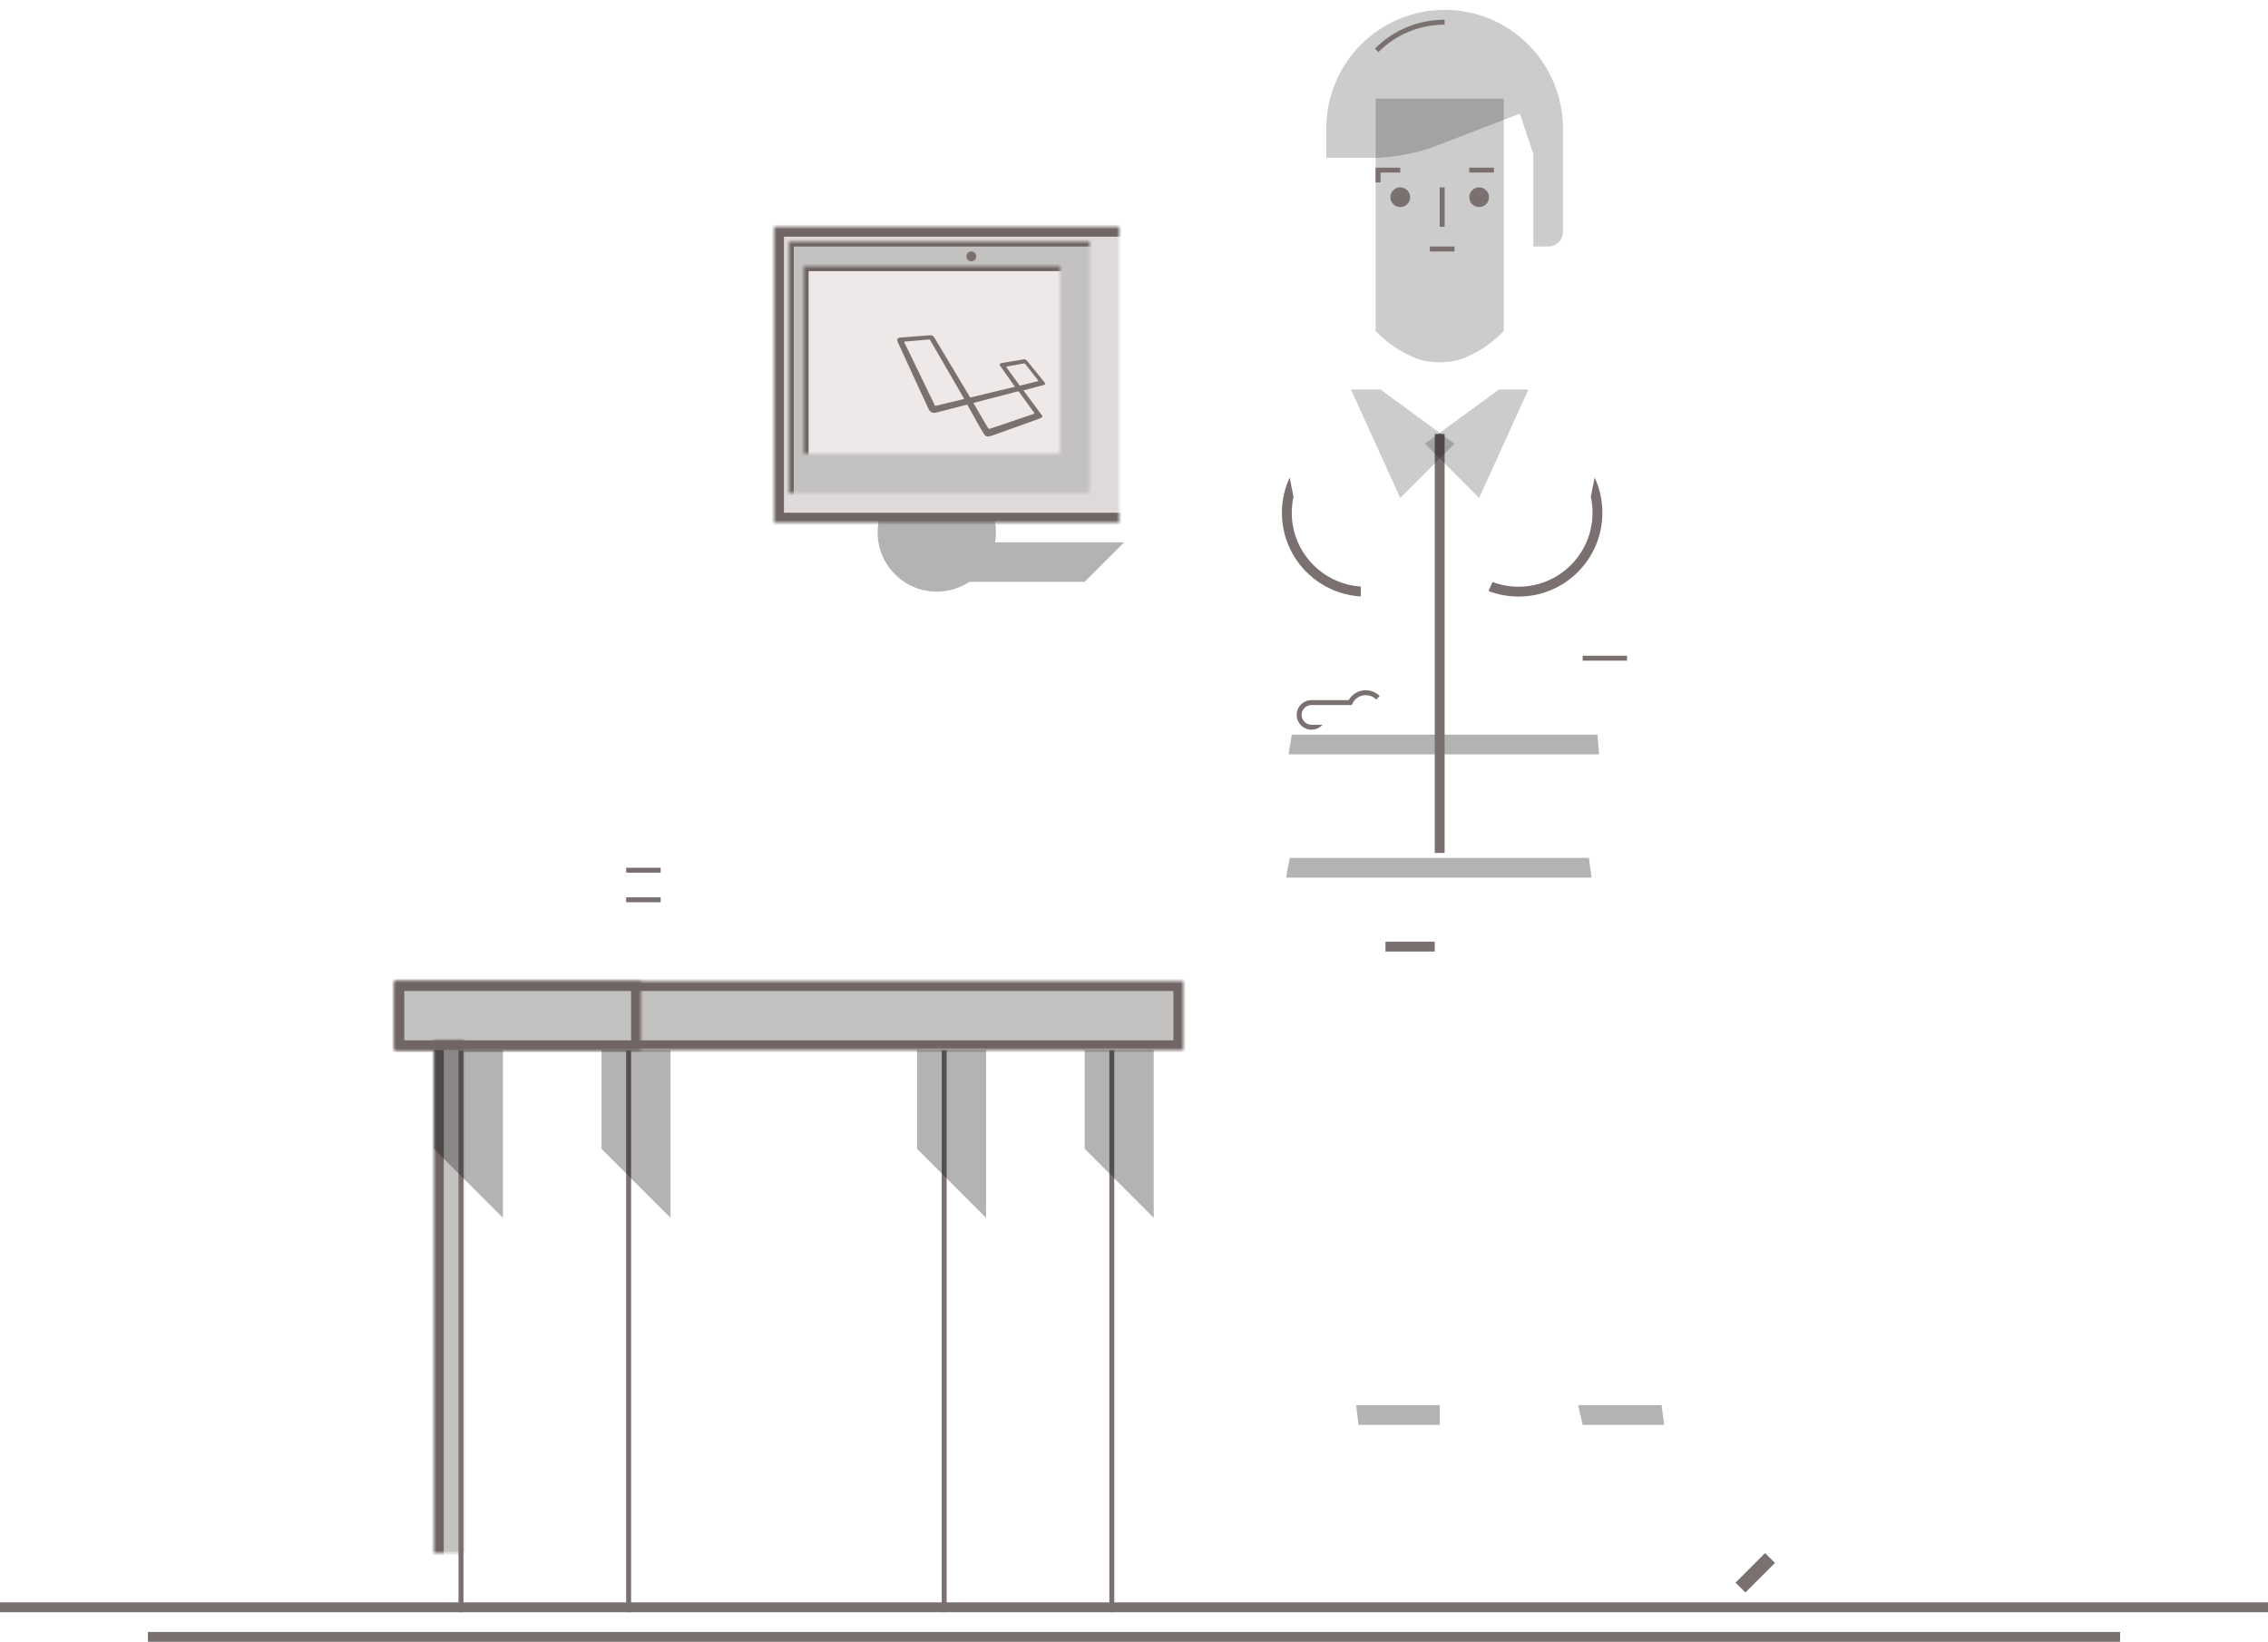 <svg width="460" height="333" viewBox="0 0 460 333" xmlns="http://www.w3.org/2000/svg" xmlns:xlink="http://www.w3.org/1999/xlink"><defs><path id="path-1" d="M0 0h160v14H0z"/><mask id="mask-2" x="0" y="0" width="160" height="14" fill="#fff"><use xlink:href="#path-1"/></mask><path id="path-3" d="M0 0h50v14H0z"/><mask id="mask-4" x="0" y="0" width="50" height="14" fill="#fff"><use xlink:href="#path-3"/></mask><path id="path-5" d="M42 12h14v116H42z"/><mask id="mask-6" x="0" y="0" width="14" height="116" fill="#fff"><use xlink:href="#path-5"/></mask><path id="path-7" d="M8 12h14v116H8z"/><mask id="mask-8" x="0" y="0" width="14" height="116" fill="#fff"><use xlink:href="#path-7"/></mask><path id="path-9" d="M140 12h14v116h-14z"/><mask id="mask-10" x="0" y="0" width="14" height="116" fill="#fff"><use xlink:href="#path-9"/></mask><path id="path-11" d="M106 12h14v116h-14z"/><mask id="mask-12" x="0" y="0" width="14" height="116" fill="#fff"><use xlink:href="#path-11"/></mask><path d="M79 106l28.59-28.59c.78-.78 2.305-1.41 3.407-1.41H135l-39.17 39.17c-1.563 1.563-4.617 2.83-6.836 2.83H43l12-12h24z" id="path-13"/><mask id="mask-14" x="0" y="0" width="92" height="42" fill="#fff"><use xlink:href="#path-13"/></mask><path d="M117.25 115.243L119 124l-8 50h68l-4-50 6-50h-72l4.903 24.517c-.585 1.72-.903 3.565-.903 5.483 0 4.31 1.604 8.247 4.25 11.243z" id="path-15"/><mask id="mask-16" x="0" y="0" width="72" height="100" fill="#fff"><use xlink:href="#path-15"/></mask><path d="M128 135l45-2.857V124l5.76-48H183c4.418 0 8 3.578 8 8.01V141c0 4.418-3.59 8-7.995 8h-76.838c-.11-.65-.167-1.32-.167-2 0-6.627 5.373-12 12-12h10z" id="path-17"/><mask id="mask-18" x="0" y="0" width="85" height="73" fill="#fff"><use xlink:href="#path-17"/></mask><path id="path-19" d="M142 86l15-11h6l-10 22z"/><mask id="mask-20" x="0" y="0" width="21" height="22" fill="#fff"><use xlink:href="#path-19"/></mask><path id="path-21" d="M148 86l-15-11h-6l10 22z"/><mask id="mask-22" x="0" y="0" width="21" height="22" fill="#fff"><use xlink:href="#path-21"/></mask><circle id="path-23" cx="163" cy="47" r="10"/><mask id="mask-24" x="0" y="0" width="20" height="20" fill="#fff"><use xlink:href="#path-23"/></mask><path id="path-25" d="M132 20h26v56l-13 13-13-13z"/><mask id="mask-26" x="0" y="0" width="26" height="69" fill="#fff"><use xlink:href="#path-25"/></mask><path d="M134.87 40.696C137.953 42.644 140 46.083 140 50c0 6.075-4.925 11-11 11s-11-4.925-11-11c0-.577.044-1.143.13-1.696C115.047 46.356 113 42.917 113 39c0-6.075 4.925-11 11-11s11 4.925 11 11c0 .577-.044 1.143-.13 1.696z" id="path-27"/><mask id="mask-28" x="0" y="0" width="27" height="33" fill="#fff"><use xlink:href="#path-27"/></mask><path d="M124 15h42v30c0 8.837-6.472 19.082-14.442 22.877l-1.136.54c-2.995 1.427-7.85 1.426-10.844 0l-1.136-.54C130.466 64.08 124 53.837 124 45.007V15z" id="path-29"/><mask id="mask-30" x="0" y="0" width="42" height="54.487" fill="#fff"><use xlink:href="#path-29"/></mask><path d="M122 24c.034-13.26 10.766-24 24-24s23.966 10.74 24 24v21.01c0 1.65-1.347 2.99-3 2.99h-3V29.282l-2.737-8.23-17.67 6.797c-3.088 1.187-8.278 2.15-11.59 2.15H122v-6z" id="path-31"/><mask id="mask-32" x="0" y="0" width="48" height="48" fill="#fff"><use xlink:href="#path-31"/></mask><circle id="path-33" cx="43" cy="108" r="12"/><mask id="mask-34" x="0" y="0" width="24" height="24" fill="#fff"><use xlink:href="#path-33"/></mask><path d="M151.5 56.467c-1.233 1.992-3.44 3.318-5.954 3.318-2.515 0-4.72-1.326-5.954-3.318l.005.002c.532.176 1.374.174 1.898 0l1.102-.368c.532-.178 1.35-.116 1.844.13l.212.106c.49.245 1.295.247 1.79 0l.21-.105c.49-.245 1.32-.306 1.843-.13l1.102.366c.532.176 1.374.174 1.898 0l.006-.003z" id="path-35"/><mask id="mask-36" x="0" y="0" width="11.909" height="3.785" fill="#fff"><use xlink:href="#path-35"/></mask><path id="path-37" d="M10 0h80v60H10z"/><mask id="mask-38" x="0" y="0" width="80" height="60" fill="#fff"><use xlink:href="#path-37"/></mask><path id="path-39" d="M13 3h74v54H13z"/><mask id="mask-40" x="0" y="0" width="74" height="54" fill="#fff"><use xlink:href="#path-39"/></mask><path id="path-41" d="M16 8h68v46H16z"/><mask id="mask-42" x="0" y="0" width="68" height="46" fill="#fff"><use xlink:href="#path-41"/></mask><path id="path-43" d="M0 56h100v8H0z"/><mask id="mask-44" x="0" y="0" width="100" height="8" fill="#fff"><use xlink:href="#path-43"/></mask><path id="path-45" d="M40 57h20v3H40z"/><mask id="mask-46" x="0" y="0" width="20" height="3" fill="#fff"><use xlink:href="#path-45"/></mask><path d="M193.208 309.063L188 270l-17 6 8 34.667V323h44v-4c0-2.21-1.788-4-4.01-4H213l-19.792-5.938z" id="path-47"/><mask id="mask-48" x="0" y="0" width="52" height="53" fill="#fff"><use xlink:href="#path-47"/></mask><path d="M145 312v-36h-18l3.99 33.914L111 319v4h34v-11z" id="path-49"/><mask id="mask-50" x="0" y="0" width="34" height="47" fill="#fff"><use xlink:href="#path-49"/></mask><path d="M169.982 285H190l-15-113h-60l-.825 4.125c-.65 3.248-.864 8.545-.48 11.84L125 285h20v-92h4l20.982 92z" id="path-51"/><mask id="mask-52" x="0" y="0" width="76.496" height="113" fill="#fff"><use xlink:href="#path-51"/></mask><path d="M256 319c0-2.21 1.79-4 4-4h16c2.21 0 4 1.79 4 4v4h-24v-4z" id="path-53"/><mask id="mask-54" x="0" y="0" width="24" height="8" fill="#fff"><use xlink:href="#path-53"/></mask><path id="path-55" d="M254 321h40v6h-40z"/><mask id="mask-56" x="0" y="0" width="40" height="6" fill="#fff"><use xlink:href="#path-55"/></mask><path id="path-57" d="M324 321h48v6h-48z"/><mask id="mask-58" x="0" y="0" width="48" height="6" fill="#fff"><use xlink:href="#path-57"/></mask><path d="M126 172.992c0-1.1.634-2.626 1.41-3.402l1.884-1.884c.39-.39.706-1.15.706-1.715V163h6v2.99c0 .558.314 1.324.706 1.716l1.884 1.884c.78.78 1.41 2.308 1.41 3.402v24.01c0 2.207-1.787 3.998-3.993 3.998h-6.014c-2.205 0-3.993-1.787-3.993-4v-24.008z" id="path-59"/><mask id="mask-60" x="0" y="0" width="14" height="38" fill="#fff"><use xlink:href="#path-59"/></mask></defs><g id="Page-1" fill="none" fill-rule="evenodd"><g id="Artboard"><g id="illustration-show"><g id="Group-11" transform="translate(80 199)"><use id="Rectangle-84" stroke="#706565" mask="url(#mask-2)" stroke-width="4" fill="#C4C1C1" xlink:href="#path-1"/><use id="Rectangle-84-Copy" stroke="#706565" mask="url(#mask-4)" stroke-width="4" fill="#C4C1C1" xlink:href="#path-3"/><use id="Rectangle-85" stroke="#706565" mask="url(#mask-6)" stroke-width="4" fill="#C4C1C1" xlink:href="#path-5"/><use id="Rectangle-85-Copy" stroke="#706565" mask="url(#mask-8)" stroke-width="4" fill="#C4C1C1" xlink:href="#path-7"/><use id="Rectangle-85-Copy-2" stroke="#706565" mask="url(#mask-10)" stroke-width="4" fill="#C4C1C1" xlink:href="#path-9"/><use id="Rectangle-85-Copy-3" stroke="#706565" mask="url(#mask-12)" stroke-width="4" fill="#C4C1C1" xlink:href="#path-11"/><path id="Rectangle-85-Copy-7" fill="#7B7070" d="M47 14h1v114h-1z"/><path id="Rectangle-85-Copy-6" fill="#7B7070" d="M13 14h1v114h-1z"/><path id="Rectangle-85-Copy-5" fill="#7B7070" d="M145 14h1v114h-1z"/><path id="Rectangle-85-Copy-4" fill="#7B7070" d="M111 14h1v114h-1z"/><path id="Rectangle-5" fill-opacity=".3" fill="#000" d="M8 14h14v34L8 34z"/><path id="Rectangle-5-Copy" fill-opacity=".3" fill="#000" d="M42 14h14v34L42 34z"/><path id="Rectangle-5-Copy-2" fill-opacity=".3" fill="#000" d="M106 14h14v34l-14-14z"/><path id="Rectangle-5-Copy-8" fill-opacity=".3" fill="#000" d="M140 14h14v34l-14-14z"/></g><path id="Rectangle-88" fill="#7B7070" d="M0 325h460v2H0z"/><path id="Rectangle-88-Copy" fill="#7B7070" d="M30 331h400v2H30z"/><g id="Group-10" transform="translate(147)"><use id="Combined-Shape" stroke="#706565" mask="url(#mask-14)" stroke-width="4" fill="#EFE8E8" xlink:href="#path-13"/><use id="Combined-Shape" stroke="#706565" mask="url(#mask-16)" stroke-width="4" fill="#DFD9D9" xlink:href="#path-15"/><path d="M115 149l-.64 4h62.96l-.32-4h-62z" id="Combined-Shape" fill-opacity=".3" fill="#000"/><path d="M114.57 96.853c-1.007 2.173-1.57 4.594-1.57 7.147 0 9.053 7.077 16.453 16 16.97v-2.003c-7.818-.514-14-7.02-14-14.967 0-1.113.12-2.2.35-3.243l-.78-3.904z" id="Combined-Shape" fill="#7B7070"/><path d="M154.9 119.872c1.893.73 3.95 1.128 6.1 1.128 9.39 0 17-7.61 17-17 0-2.553-.563-4.974-1.57-7.147l-.78 3.904c.23 1.044.35 2.13.35 3.243 0 8.284-6.716 15-15 15-1.86 0-3.64-.338-5.283-.957l-.818 1.83z" id="Combined-Shape-Copy" fill="#7B7070"/><path id="Rectangle-38" fill="#7B7070" d="M144 88h2v85h-2z"/><use id="Combined-Shape" stroke="#706565" mask="url(#mask-18)" stroke-width="4" fill="#EFE8E8" xlink:href="#path-17"/><path d="M126.563 143H119c-1.105 0-2 .895-2 2s.895 2 2 2h2.236c-.55.614-1.348 1-2.236 1-1.657 0-3-1.343-3-3s1.343-3 3-3h7.535c.692-1.196 1.984-2 3.465-2 1.105 0 2.105.448 2.828 1.172l-.707.707c-.542-.544-1.292-.88-2.12-.88-1.306 0-2.417.835-2.83 2h-.607z" id="Combined-Shape" fill="#7B7070"/><path id="Rectangle-43" fill="#7B7070" d="M174 133h9v1h-9z"/><path id="Rectangle-37-Copy-3" fill-opacity=".2" fill="#000" d="M142 90l15-11h6l-10 22z"/><path id="Rectangle-37-Copy-2" fill-opacity=".2" fill="#000" d="M148 90l-15-11h-6l10 22z"/><use id="Rectangle-37" stroke="#706565" mask="url(#mask-20)" stroke-width="2" fill="#DFD9D9" xlink:href="#path-19"/><use id="Rectangle-37-Copy" stroke="#706565" mask="url(#mask-22)" stroke-width="2" fill="#DFD9D9" xlink:href="#path-21"/><use id="Oval-4" stroke="#706565" mask="url(#mask-24)" stroke-width="4" fill="#DFD9D9" xlink:href="#path-23"/><use id="Rectangle-101" stroke="#706565" mask="url(#mask-26)" stroke-width="4" fill="#EFE8E8" xlink:href="#path-25"/><path d="M158 67.132V20h-26v47.134c1.94 1.996 4.127 3.64 6.442 4.743l1.136.54c2.993 1.426 7.85 1.427 10.844 0l1.136-.54c2.314-1.102 4.502-2.748 6.442-4.745z" id="Combined-Shape" fill-opacity=".2" fill="#000"/><use id="Combined-Shape" stroke="#706565" mask="url(#mask-28)" stroke-width="4" fill="#DFD9D9" xlink:href="#path-27"/><use id="Rectangle-29" stroke="#706565" mask="url(#mask-30)" stroke-width="4" fill="#EFE8E8" xlink:href="#path-29"/><path d="M122 26c.034-13.26 10.766-24 24-24s23.966 10.74 24 24v21.01c0 1.65-1.347 2.99-3 2.99h-3V31.282l-2.737-8.23-17.67 6.797c-3.088 1.187-8.278 2.15-11.59 2.15H122v-6z" id="Combined-Shape-Copy-2" fill-opacity=".2" fill="#000"/><use id="Combined-Shape" stroke="#706565" mask="url(#mask-32)" stroke-width="4" fill="#DFD9D9" xlink:href="#path-31"/><path d="M132.5 34h4.5v1h-4v2h-1v-3h.5zm4.5 8c1.105 0 2-.895 2-2s-.895-2-2-2-2 .895-2 2 .895 2 2 2zm16 0c1.105 0 2-.895 2-2s-.895-2-2-2-2 .895-2 2 .895 2 2 2zm-2-8h5v1h-5v-1zm-8 16h5v1h-5v-1zm2-12h1v8h-1v-8z" id="Combined-Shape" fill="#7B7070"/><use id="Oval-5" stroke="#706565" mask="url(#mask-34)" stroke-width="4" fill="#EFE8E8" xlink:href="#path-33"/><path d="M49.636 118c-1.9 1.264-4.183 2-6.636 2-6.627 0-12-5.373-12-12s5.373-12 12-12 12 5.373 12 12c0 .68-.057 1.35-.166 2H81l-8 8H49.636z" id="Combined-Shape" fill-opacity=".3" fill="#000"/><use id="Oval-545-Copy-2" stroke="#706565" mask="url(#mask-36)" stroke-width="2" fill="#C4C1C1" xlink:href="#path-35"/><g id="Group-12" transform="translate(0 46)"><use id="Rectangle-30" stroke="#706565" mask="url(#mask-38)" stroke-width="4" fill="#DFD9D9" xlink:href="#path-37"/><use id="Rectangle-30-Copy" stroke="#706565" mask="url(#mask-40)" stroke-width="2" fill="#C4C1C1" xlink:href="#path-39"/><use id="Rectangle-30-Copy-2" stroke="#706565" mask="url(#mask-42)" stroke-width="2" fill="#EFE8E8" xlink:href="#path-41"/><path d="M63.284 31.37c-.2.045-3.45.85-3.45.85l-2.66-3.647c-.074-.106-.136-.21.05-.236.187-.025 3.208-.57 3.345-.602.135-.03.253-.068.42.16.168.23 2.468 3.14 2.555 3.253.086.11-.062.18-.26.223m-.57 6.288c.083.128.164.21-.092.302-.255.093-8.608 2.912-8.77 2.982-.163.07-.29.092-.5-.21-.208-.3-2.926-5.004-2.926-5.004l8.855-2.305c.26-.082.32-.052.43.105.148.214 2.923 4.002 3.004 4.13m-14.34-2.688c-.11.026-5.196 1.24-5.468 1.303-.27.062-.27.03-.302-.062-.03-.092-6.048-12.5-6.13-12.654-.085-.155-.08-.278 0-.278.078 0 4.802-.422 4.97-.43.167-.01.15.025.21.13 0 0 6.665 11.504 6.78 11.705.117.202.172.23-.06.287m16.51-3.376c-.2-.223-2.946-3.66-3.43-4.244-.484-.583-.72-.478-1.017-.434-.3.043-3.774.627-4.177.695-.404.07-.658.23-.41.578l3.008 4.26-9.08 2.176-7.223-12.075c-.287-.427-.347-.576-1-.546-.656.03-5.667.446-6.024.476-.357.03-.75.188-.392 1.03.358.844 6.05 13.108 6.208 13.465.16.357.57.936 1.537.704.99-.24 4.42-1.134 6.295-1.625.99 1.794 3.01 5.432 3.385 5.954.498.695.842.58 1.608.348.597-.18 9.355-3.33 9.75-3.493.394-.163.638-.28.37-.673-.195-.29-2.505-3.385-3.716-5.005.83-.22 3.776-1.005 4.09-1.09.367-.1.416-.28.218-.503" id="Page-1" fill="#7B7070"/><use id="Rectangle-31" stroke="#706565" mask="url(#mask-44)" stroke-width="4" fill="#DFD9D9" xlink:href="#path-43"/><use id="Rectangle-32" stroke="#706565" mask="url(#mask-46)" stroke-width="2" fill="#DFD9D9" xlink:href="#path-45"/><circle id="Oval" fill="#7B7070" cx="50" cy="6" r="1"/></g><use id="Combined-Shape" stroke="#706565" mask="url(#mask-48)" stroke-width="4" fill="#EFE8E8" xlink:href="#path-47"/><path d="M190 285l.533 4H174l-.923-4H190z" id="Combined-Shape" fill-opacity=".3" fill="#000"/><use id="Combined-Shape" stroke="#706565" mask="url(#mask-50)" stroke-width="4" fill="#EFE8E8" xlink:href="#path-49"/><path d="M145 289v-4h-16.94l.47 4H145z" id="Combined-Shape" fill-opacity=".3" fill="#000"/><use id="Combined-Shape" stroke="#706565" mask="url(#mask-52)" stroke-width="4" fill="#B8B3B3" xlink:href="#path-51"/><path d="M175.796 178l-.53-4H114.6l-.425 2.125c-.114.57-.214 1.202-.3 1.875h61.92z" id="Combined-Shape" fill-opacity=".3" fill="#000"/><path id="Rectangle-46" fill="#7B7070" d="M134 191h10v2h-10z"/></g><path d="M293 4c-5.523 0-10.523 2.24-14.142 5.858l.707.707C283.003 7.127 287.753 5 293 5V4z" id="Combined-Shape" fill="#7B7070"/><use id="Combined-Shape" stroke="#706565" mask="url(#mask-54)" stroke-width="4" fill="#EFE8E8" xlink:href="#path-53"/><use id="Rectangle-70" stroke="#706565" mask="url(#mask-56)" stroke-width="4" fill="#DFD9D9" xlink:href="#path-55"/><use id="Rectangle-70-Copy" stroke="#706565" mask="url(#mask-58)" stroke-width="4" fill="#DFD9D9" xlink:href="#path-57"/><use id="Combined-Shape" stroke="#706565" mask="url(#mask-60)" stroke-width="4" fill="#EFE8E8" xlink:href="#path-59"/><path id="Rectangle-69" fill="#7B7070" d="M127 176h7v1h-7z"/><path id="Rectangle-69-Copy" fill="#7B7070" d="M127 182h7v1h-7z"/><path id="Rectangle-71" fill="#7B7070" d="M352 321l6-6 2 2-6 6z"/></g></g></g></svg>